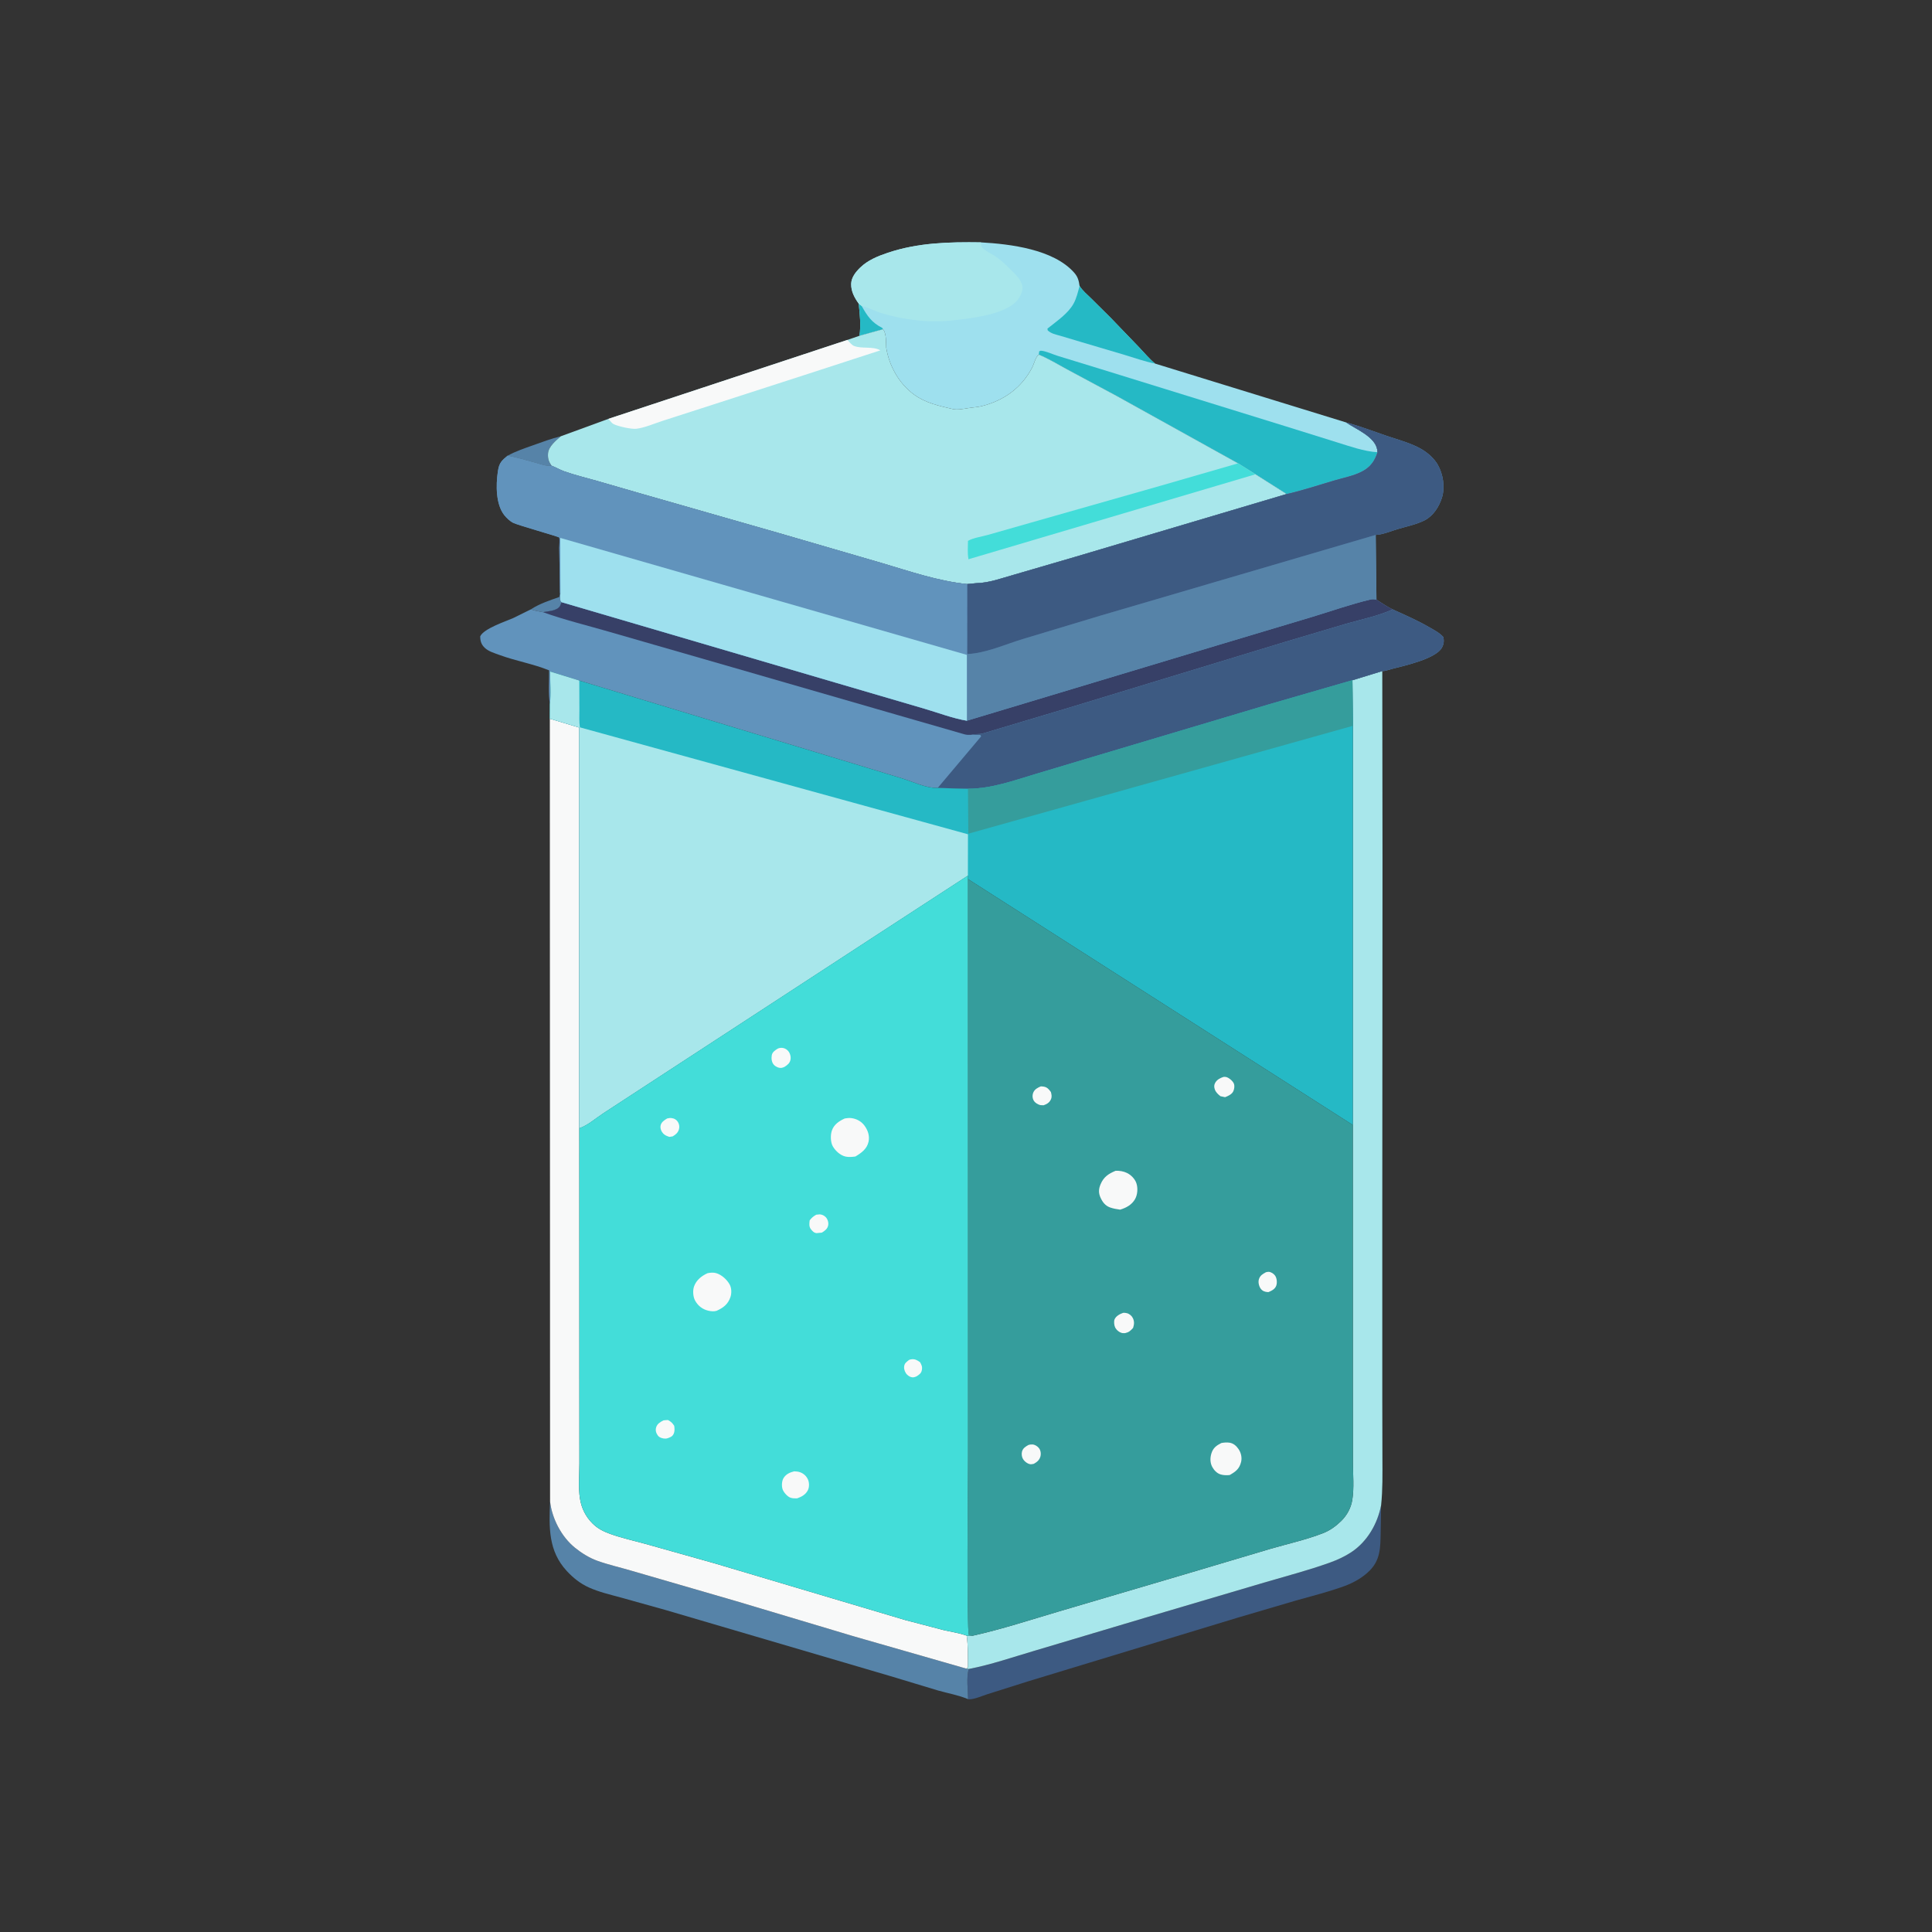 <?xml version="1.0" encoding="utf-8" ?>
<svg xmlns="http://www.w3.org/2000/svg" xmlns:xlink="http://www.w3.org/1999/xlink" width="300" height="300">
	<rect width="100%" height="100%" fill="#333333" stroke="none"/>
	<path fill="#5683A8" transform="scale(0.293 0.293)" d="M296.736 314.418L297.018 314.324C296.946 315.564 296.579 317.661 297.266 318.753L297.603 319.13C296.874 321.188 296.604 322.051 294.5 322.986C292.377 323.928 290.006 323.969 287.772 324.435C285.489 323.934 283.611 323.811 281.357 322.932C286.001 319.893 291.182 318.23 296.381 316.4L296.736 314.418Z"/>
	<path fill="#5683A8" transform="scale(0.293 0.293)" d="M269.008 241.507C273.314 239.136 277.914 237.611 282.532 235.968C287.431 234.225 292.125 232.434 297.195 231.213C294.589 233.513 290.719 236.594 290.436 240.292C290.228 243.003 290.801 244.596 292.296 246.816C289.836 247.327 286.331 245.984 283.931 245.321C278.966 243.949 274.064 242.519 269.008 241.507Z"/>
	<path fill="#3D5A82" transform="scale(0.293 0.293)" d="M513.433 884.506C525.276 882.218 536.847 878.19 548.41 874.797L608.597 856.848L669.746 838.766C681.485 835.312 693.422 832.217 704.939 828.069C708.836 826.666 712.851 824.813 716.29 822.508C724.687 816.88 730.051 807.508 731.94 797.72L731.706 812.364C731.535 820.101 731.645 826.622 725.75 832.495C722.12 836.112 717.24 838.846 712.454 840.588C704.025 843.656 695.231 845.852 686.605 848.283L655.5 857.435L545 891.006L523.265 897.875C520.601 898.725 516.369 900.63 513.608 900.567L513.062 900.5C513.015 895.992 512.026 888.646 513.433 884.506Z"/>
	<path fill="#5683A8" transform="scale(0.293 0.293)" d="M291.516 795.769C292.564 804.846 297.553 814.468 304.75 820.278C308.191 823.055 312.321 825.635 316.488 827.135C322.47 829.289 328.96 830.738 335.077 832.563L390.218 848.574L452.508 867.204L512.127 884.318L513.433 884.506C512.026 888.646 513.015 895.992 513.062 900.5C508.161 898.407 502.323 897.377 497.157 895.91L472.074 888.332L352.838 853.283L329.011 846.625C323.443 845.112 317.316 843.675 312.047 841.283C307.496 839.216 303.739 836.21 300.36 832.555C290.508 821.901 290.97 809.385 291.516 795.769Z"/>
	<path fill="#F8F9F9" transform="scale(0.293 0.293)" d="M291.385 380.863L306.994 385.567L307.009 597.916L307.042 737.94L307.061 775.582C307.064 781.582 306.427 788.416 307.381 794.308C308.198 799.353 310.377 803.75 314 807.36C316.79 810.14 319.79 811.616 323.446 812.934C329.524 815.126 336.061 816.55 342.301 818.272L378.694 828.51L479.828 858.595L499.814 863.827C503.974 864.809 508.28 865.391 512.309 866.846C513.107 872.361 512.962 877.94 512.976 883.5L512.127 884.318L452.508 867.204L390.218 848.574L335.077 832.563C328.96 830.738 322.47 829.289 316.488 827.135C312.321 825.635 308.191 823.055 304.75 820.278C297.553 814.468 292.564 804.846 291.516 795.769L291.385 380.863Z"/>
	<path fill="#A8E7EB" transform="scale(0.293 0.293)" d="M716.74 360.501L732.56 355.64L732.677 455.613L732.567 638.125L732.564 741.777L732.63 772.768C732.658 781.079 732.806 789.441 731.94 797.72C730.051 807.508 724.687 816.88 716.29 822.508C712.851 824.813 708.836 826.666 704.939 828.069C693.422 832.217 681.485 835.312 669.746 838.766L608.597 856.848L548.41 874.797C536.847 878.19 525.276 882.218 513.433 884.506L512.127 884.318L512.976 883.5C512.962 877.94 513.107 872.361 512.309 866.846L515.396 866.9C530.704 863.494 545.959 858.508 561 854.053L626.975 834.595L673.364 820.803C682.662 818.109 692.221 816.016 701.263 812.492C704.815 811.108 708.077 808.744 710.784 806.07C713.887 803.004 715.977 799.178 716.674 794.826C717.683 788.529 717.019 781.414 717.013 775.008L716.981 736.274L716.961 596.215L716.997 384.647L716.74 360.501Z"/>
	<path fill="#9EE0EE" transform="scale(0.293 0.293)" d="M455.076 160.898C452.829 157.74 451.012 154.435 451.096 150.446C451.167 147.037 453.504 144.124 455.84 141.848C459.9 137.893 465.192 135.747 470.491 133.969C486.591 128.567 503.042 128.207 519.83 128.444C535.443 129.326 558.315 132.104 569.26 144.48C571.233 146.71 571.723 148.671 572.139 151.548C573.687 154.04 576.015 155.957 578.108 157.989L588.719 168.521L603.682 184.069C606.399 186.905 609.094 190.184 612.118 192.672L713.394 223.877C718.59 227.456 728.556 231.339 729.848 238.139L730.005 239.672C728.445 244.46 726.207 247.604 721.629 249.945C717.18 252.22 711.666 253.255 706.86 254.672C698.596 257.108 690.259 259.889 681.865 261.815L665.363 251.354L656.137 245.555L591.909 209.908L565.355 195.657C560.502 193.056 555.607 190.008 550.511 187.939C548.713 189.274 548.093 192.689 547.044 194.713C541.415 205.569 532.028 212.281 520.294 215.229C517.915 215.827 515.478 215.892 513.066 216.303C510.615 216.695 507.35 217.357 504.916 216.788C497.628 215.084 490.576 213.61 484.411 209.112C476.465 203.315 471.179 193.887 469.656 184.217C469.562 181.463 469.745 176.53 467.977 174.473L455.476 177.951C456.342 172.423 455.672 166.436 455.076 160.898Z"/>
	<path fill="#25B9C5" transform="scale(0.293 0.293)" d="M455.076 160.898L456.666 162.187C459.636 167.465 461.944 170.93 467.551 173.774L467.977 174.473L455.476 177.951C456.342 172.423 455.672 166.436 455.076 160.898Z"/>
	<path fill="#25B9C5" transform="scale(0.293 0.293)" d="M572.139 151.548C573.687 154.04 576.015 155.957 578.108 157.989L588.719 168.521L603.682 184.069C606.399 186.905 609.094 190.184 612.118 192.672C606.815 191.648 601.502 189.751 596.336 188.185L572.591 181.144L561.927 177.961C559.52 177.259 557.106 176.86 555.25 175.086C555.114 173.91 554.891 174.334 555.666 173.712C560.186 170.084 566.045 166.133 568.908 160.991C570.527 158.084 571.265 154.736 572.139 151.548Z"/>
	<path fill="#A8E7EB" transform="scale(0.293 0.293)" d="M455.076 160.898C452.829 157.74 451.012 154.435 451.096 150.446C451.167 147.037 453.504 144.124 455.84 141.848C459.9 137.893 465.192 135.747 470.491 133.969C486.591 128.567 503.042 128.207 519.83 128.444C520.185 130.568 520.138 131.172 522 132.494C523.991 133.907 526.263 134.937 528.263 136.358C531.293 138.512 534.085 141.394 536.75 143.991C538.763 145.952 541.183 148.592 541.779 151.441C542.28 153.839 540.891 156.83 539.491 158.702C533.541 166.658 514.89 168.669 505.365 169.738C492.513 171.179 479.432 169.659 467.07 165.932C463.589 164.882 460.169 162.827 456.666 162.187L455.076 160.898Z"/>
	<path fill="#25B9C5" transform="scale(0.293 0.293)" d="M550.511 187.939L550.75 186.182C551.083 186.076 551.401 185.84 551.75 185.865C554.258 186.046 558.021 187.813 560.498 188.58L583.939 195.774L681.672 226.032L708.418 234.38C715.29 236.506 722.81 239.227 730.005 239.672C728.445 244.46 726.207 247.604 721.629 249.945C717.18 252.22 711.666 253.255 706.86 254.672C698.596 257.108 690.259 259.889 681.865 261.815L665.363 251.354L656.137 245.555L591.909 209.908L565.355 195.657C560.502 193.056 555.607 190.008 550.511 187.939Z"/>
	<path fill="#A8E7EB" transform="scale(0.293 0.293)" d="M455.476 177.951L467.977 174.473C469.745 176.53 469.562 181.463 469.656 184.217C471.179 193.887 476.465 203.315 484.411 209.112C490.576 213.61 497.628 215.084 504.916 216.788C507.35 217.357 510.615 216.695 513.066 216.303C515.478 215.892 517.915 215.827 520.294 215.229C532.028 212.281 541.415 205.569 547.044 194.713C548.093 192.689 548.713 189.274 550.511 187.939C555.607 190.008 560.502 193.056 565.355 195.657L591.909 209.908L656.137 245.555L665.363 251.354L681.865 261.815L569.761 295.134L537.5 304.544C531.273 306.282 524.103 308.964 517.592 309.044L512.526 309.535C497.001 307.952 481.96 302.719 467.073 298.322L412.723 282.5L341.216 262.034L316.237 254.816C310.488 253.175 304.521 251.764 298.898 249.743C296.773 248.979 294.882 247.834 292.804 247.004L292.296 246.816C290.801 244.596 290.228 243.003 290.436 240.292C290.719 236.594 294.589 233.513 297.195 231.213L322.424 221.982L449.107 180.14L455.476 177.951Z"/>
	<path fill="#43DDD9" transform="scale(0.293 0.293)" d="M656.137 245.555L665.363 251.354L513.207 296.402L513.183 295.856C512.675 292.993 512.989 289.568 512.991 286.635C515.73 285.048 520.356 284.375 523.45 283.507L546.641 276.893L615.05 257.432L656.137 245.555Z"/>
	<path fill="#F8F9F9" transform="scale(0.293 0.293)" d="M322.424 221.982L449.107 180.14C449.987 181.098 451.342 182.824 452.556 183.317C456.775 185.031 462.504 183.327 466.553 185.675L428.5 198.048L378.297 214.282L350.983 223.089C346.723 224.462 341.678 226.704 337.25 227.225C334.587 227.538 327.689 225.994 325.219 224.776C324.432 224.388 323.928 223.711 323.371 223.07L322.782 222.419L322.424 221.982Z"/>
	<path fill="#6193BC" transform="scale(0.293 0.293)" d="M713.394 223.877C720.716 225.827 727.829 228.594 735 231.029C741.21 233.138 747.915 234.824 753.592 238.181C756.765 240.056 760.09 243.043 761.942 246.25C764.819 251.232 765.908 258.227 764.174 263.75C762.685 268.492 759.638 273.34 755.096 275.695C750.728 277.959 745.069 279.082 740.357 280.507C736.938 281.541 732.606 283.367 729.078 283.487L729.472 317.785C732.288 319.605 735.063 321.51 738.094 322.957C744.598 325.923 751.179 328.78 757.374 332.362C759.999 333.88 762.812 335.296 764.871 337.56C765.396 339.6 765.186 341.319 764.175 343.199C760.956 349.184 743.958 352.882 737.75 354.485C736.45 354.821 733.84 355.764 732.56 355.64L716.74 360.501L672.384 373.325L579.5 401.032L549.042 410.15C537.259 413.676 525.393 418.026 512.98 418.019L496.936 417.596C491.061 417.79 484 414.381 478.411 412.632L455.796 405.734L306.997 360.673L291.513 355.899C291.542 361.422 292.161 367.761 291.413 373.187C290.536 367.587 291.069 360.977 290.992 355.259C282.59 351.822 273.288 350.275 264.713 347.113C262.137 346.164 258.987 345.272 256.959 343.372C255.064 341.596 254.512 339.779 254.487 337.25C256.337 333.125 267.998 329.323 272.004 327.539L281.357 322.932C283.611 323.811 285.489 323.934 287.772 324.435C290.006 323.969 292.377 323.928 294.5 322.986C296.604 322.051 296.874 321.188 297.603 319.13L297.266 318.753C296.579 317.661 296.946 315.564 297.018 314.324L296.736 314.418L296.4 290.372C296.391 289.45 296.693 285.51 296.344 284.862C296.075 284.363 274.831 278.463 272.031 277.108C270.287 276.264 268.458 274.529 267.25 272.997C262.723 267.257 262.794 257.111 263.819 250.086L263.955 249.25C264.562 245.351 265.976 243.948 269.008 241.507C274.064 242.519 278.966 243.949 283.931 245.321C286.331 245.984 289.836 247.327 292.296 246.816L292.804 247.004C294.882 247.834 296.773 248.979 298.898 249.743C304.521 251.764 310.488 253.175 316.237 254.816L341.216 262.034L412.723 282.5L467.073 298.322C481.96 302.719 497.001 307.952 512.526 309.535L517.592 309.044C524.103 308.964 531.273 306.282 537.5 304.544L569.761 295.134L681.865 261.815C690.259 259.889 698.596 257.108 706.86 254.672C711.666 253.255 717.18 252.22 721.629 249.945C726.207 247.604 728.445 244.46 730.005 239.672L729.848 238.139C728.556 231.339 718.59 227.456 713.394 223.877Z"/>
	<path fill="#374067" transform="scale(0.293 0.293)" d="M512.416 381.952L645.754 341.809L695.486 326.913C705.543 323.864 715.803 320.239 726.012 317.795C727.335 317.479 728.156 317.533 729.472 317.785C732.288 319.605 735.063 321.51 738.094 322.957C730.294 326.497 721.701 328.19 713.5 330.55L680.914 340.229L565 375.528L520.841 388.716C518.824 389.284 516.709 388.802 514.722 389.417C513.467 389.501 512.456 389.497 511.216 389.186L474.414 378.572L387.698 353.511L322.238 334.652C310.798 331.341 298.964 328.47 287.772 324.435C290.006 323.969 292.377 323.928 294.5 322.986C296.604 322.051 296.874 321.188 297.603 319.13L442.882 361.795L489.903 375.582C497.217 377.717 504.932 380.711 512.416 381.952Z"/>
	<path fill="#5683A8" transform="scale(0.293 0.293)" d="M512.511 346.628C522.397 346.226 532.503 341.567 541.931 338.705L583.375 326.219L729.078 283.487L729.472 317.785C728.156 317.533 727.335 317.479 726.012 317.795C715.803 320.239 705.543 323.864 695.486 326.913L645.754 341.809L512.416 381.952L512.402 347.067L512.511 346.628Z"/>
	<path fill="#3D5A82" transform="scale(0.293 0.293)" d="M738.094 322.957C744.598 325.923 751.179 328.78 757.374 332.362C759.999 333.88 762.812 335.296 764.871 337.56C765.396 339.6 765.186 341.319 764.175 343.199C760.956 349.184 743.958 352.882 737.75 354.485C736.45 354.821 733.84 355.764 732.56 355.64L716.74 360.501L672.384 373.325L579.5 401.032L549.042 410.15C537.259 413.676 525.393 418.026 512.98 418.019L496.936 417.596L519.977 390.25L519.5 389.449L514.722 389.417C516.709 388.802 518.824 389.284 520.841 388.716L565 375.528L680.914 340.229L713.5 330.55C721.701 328.19 730.294 326.497 738.094 322.957Z"/>
	<path fill="#3D5A82" transform="scale(0.293 0.293)" d="M713.394 223.877C720.716 225.827 727.829 228.594 735 231.029C741.21 233.138 747.915 234.824 753.592 238.181C756.765 240.056 760.09 243.043 761.942 246.25C764.819 251.232 765.908 258.227 764.174 263.75C762.685 268.492 759.638 273.34 755.096 275.695C750.728 277.959 745.069 279.082 740.357 280.507C736.938 281.541 732.606 283.367 729.078 283.487L583.375 326.219L541.931 338.705C532.503 341.567 522.397 346.226 512.511 346.628L512.526 309.535L517.592 309.044C524.103 308.964 531.273 306.282 537.5 304.544L569.761 295.134L681.865 261.815C690.259 259.889 698.596 257.108 706.86 254.672C711.666 253.255 717.18 252.22 721.629 249.945C726.207 247.604 728.445 244.46 730.005 239.672L729.848 238.139C728.556 231.339 718.59 227.456 713.394 223.877Z"/>
	<path fill="#6193BC" transform="scale(0.293 0.293)" d="M296.736 314.418L296.4 290.372C296.391 289.45 296.693 285.51 296.344 284.862C296.075 284.363 274.831 278.463 272.031 277.108C270.287 276.264 268.458 274.529 267.25 272.997C262.723 267.257 262.794 257.111 263.819 250.086L263.955 249.25C264.562 245.351 265.976 243.948 269.008 241.507C274.064 242.519 278.966 243.949 283.931 245.321C286.331 245.984 289.836 247.327 292.296 246.816L292.804 247.004C294.882 247.834 296.773 248.979 298.898 249.743C304.521 251.764 310.488 253.175 316.237 254.816L341.216 262.034L412.723 282.5L467.073 298.322C481.96 302.719 497.001 307.952 512.526 309.535L512.511 346.628L512.402 347.067L512.416 381.952C504.932 380.711 497.217 377.717 489.903 375.582L442.882 361.795L297.603 319.13L297.266 318.753C296.579 317.661 296.946 315.564 297.018 314.324L296.736 314.418Z"/>
	<path fill="#9EE0EE" transform="scale(0.293 0.293)" d="M297.018 314.324L296.932 285.07L512.402 347.067L512.416 381.952C504.932 380.711 497.217 377.717 489.903 375.582L442.882 361.795L297.603 319.13L297.266 318.753C296.579 317.661 296.946 315.564 297.018 314.324Z"/>
	<path fill="#25B9C5" transform="scale(0.293 0.293)" d="M291.413 373.187C292.161 367.761 291.542 361.422 291.513 355.899L306.997 360.673L455.796 405.734L478.411 412.632C484 414.381 491.061 417.79 496.936 417.596L512.98 418.019C525.393 418.026 537.259 413.676 549.042 410.15L579.5 401.032L672.384 373.325L716.74 360.501L716.997 384.647L716.961 596.215L512.965 465.857L512.945 464.028L463.895 495.942L352.145 568.83L319.869 589.892C316.184 592.288 311.165 596.614 307.009 597.916L306.994 385.567L291.385 380.863L291.413 373.187Z"/>
	<path fill="#359D9C" transform="scale(0.293 0.293)" d="M512.98 418.019C525.393 418.026 537.259 413.676 549.042 410.15L579.5 401.032L672.384 373.325L716.74 360.501L716.997 384.647L513.17 441.831L512.98 418.019Z"/>
	<path fill="#A8E7EB" transform="scale(0.293 0.293)" d="M291.413 373.187C292.161 367.761 291.542 361.422 291.513 355.899L306.997 360.673L307.057 376.225C307.072 379.243 306.842 382.49 307.312 385.467L512.988 442.134L512.945 464.028L463.895 495.942L352.145 568.83L319.869 589.892C316.184 592.288 311.165 596.614 307.009 597.916L306.994 385.567L291.385 380.863L291.413 373.187Z"/>
	<path fill="#359D9C" transform="scale(0.293 0.293)" d="M512.965 465.857L716.961 596.215L716.981 736.274L717.013 775.008C717.019 781.414 717.683 788.529 716.674 794.826C715.977 799.178 713.887 803.004 710.784 806.07C708.077 808.744 704.815 811.108 701.263 812.492C692.221 816.016 682.662 818.109 673.364 820.803L626.975 834.595L561 854.053C545.959 858.508 530.704 863.494 515.396 866.9L513.5 866.616C512.165 864.241 513.01 780.515 513.009 771.487L512.965 465.857Z"/>
	<path fill="#F8F9F9" transform="scale(0.293 0.293)" d="M551.557 575.75C552.09 575.732 552.661 575.796 553.19 575.884C555.021 576.191 555.941 577.345 556.943 578.75C557.292 580.17 557.563 581.239 556.941 582.627C556.159 584.371 554.794 585.146 553.078 585.75L551.542 585.688C550.161 585.488 548.474 584.405 547.797 583.195C547.042 581.845 547.063 580.119 547.723 578.75C548.472 577.197 550.053 576.387 551.557 575.75Z"/>
	<path fill="#F8F9F9" transform="scale(0.293 0.293)" d="M670.881 674.25C671.335 674.142 671.784 674.011 672.258 674.016C673.551 674.03 675.021 674.99 675.751 676.035C676.685 677.373 676.919 679.638 676.419 681.212C675.803 683.149 674.007 684.017 672.286 684.75L671.873 684.766C670.349 684.657 669.049 684.224 668.114 682.931C667.193 681.659 666.691 679.493 667.179 677.949C667.827 675.901 669.135 675.239 670.881 674.25Z"/>
	<path fill="#F8F9F9" transform="scale(0.293 0.293)" d="M545.101 765.75C545.849 765.533 546.416 765.478 547.209 765.523C548.498 765.595 549.84 766.468 550.617 767.468C551.542 768.657 551.779 770.448 551.377 771.911C550.854 773.81 549.56 774.824 547.937 775.75C547.395 775.87 546.811 776.029 546.25 776.004C544.705 775.933 542.942 774.518 542.157 773.233C541.5 772.157 541.299 770.564 541.609 769.344C542.081 767.485 543.554 766.6 545.101 765.75Z"/>
	<path fill="#F8F9F9" transform="scale(0.293 0.293)" d="M648.335 570.75C648.93 570.69 649.044 570.644 649.701 570.761C651.183 571.024 653.309 572.857 653.883 574.219C654.388 575.416 654.151 577.053 653.666 578.203C652.942 579.921 650.861 580.853 649.25 581.472L646.75 580.935C645.503 579.907 644.298 578.84 643.777 577.25C643.362 575.98 643.369 574.923 644.066 573.75C645.032 572.123 646.626 571.323 648.335 570.75Z"/>
	<path fill="#F8F9F9" transform="scale(0.293 0.293)" d="M595.262 695.75C595.903 695.713 596.545 695.772 597.171 695.924C598.508 696.25 599.755 697.283 600.359 698.515C601.254 700.341 601.086 701.88 600.493 703.75C599.076 705.298 598.32 706.039 596.25 706.516L595 706.514C593.34 706.279 591.685 704.935 590.953 703.414C590.469 702.408 590.226 700.297 590.672 699.238C591.438 697.415 593.525 696.347 595.262 695.75Z"/>
	<path fill="#F8F9F9" transform="scale(0.293 0.293)" d="M647.259 764.75C648.605 764.49 650.297 764.351 651.649 764.577C653.735 764.925 655.242 766.289 656.396 767.985C657.736 769.954 658.308 772.552 657.716 774.874C656.79 778.504 654.814 779.94 651.682 781.718C650.045 781.893 648.334 781.865 646.75 781.353C644.876 780.748 643.326 779.082 642.428 777.379C641.263 775.167 641.281 772.601 642.003 770.25C642.893 767.351 644.652 766.074 647.259 764.75Z"/>
	<path fill="#F8F9F9" transform="scale(0.293 0.293)" d="M591.232 620.47C593.345 620.404 595.372 620.709 597.296 621.643C599.418 622.674 601.499 624.805 602.25 627.071C603.108 629.658 602.888 633.125 601.532 635.5C599.818 638.503 596.848 640.109 593.641 641.069C591.852 640.825 589.946 640.51 588.25 639.891C585.732 638.971 584.292 637.048 583.226 634.677C582.091 632.153 582.229 630.047 583.304 627.526C584.953 623.658 587.541 622.022 591.232 620.47Z"/>
	<path fill="#43DDD9" transform="scale(0.293 0.293)" d="M307.009 597.916C311.165 596.614 316.184 592.288 319.869 589.892L352.145 568.83L463.895 495.942L512.945 464.028L512.965 465.857L513.009 771.487C513.01 780.515 512.165 864.241 513.5 866.616L515.396 866.9L512.309 866.846C508.28 865.391 503.974 864.809 499.814 863.827L479.828 858.595L378.694 828.51L342.301 818.272C336.061 816.55 329.524 815.126 323.446 812.934C319.79 811.616 316.79 810.14 314 807.36C310.377 803.75 308.198 799.353 307.381 794.308C306.427 788.416 307.064 781.582 307.061 775.582L307.042 737.94L307.009 597.916Z"/>
	<path fill="#F8F9F9" transform="scale(0.293 0.293)" d="M481.718 720.75C482.194 720.539 482.173 720.521 482.779 720.414C484.762 720.066 486.031 720.798 487.592 721.902C488.454 723.482 488.911 724.361 488.515 726.25C488.17 727.9 487.05 728.553 485.75 729.414C485.317 729.59 484.708 729.867 484.25 729.914C482.871 730.055 481.851 729.528 480.864 728.637C479.797 727.672 479.05 725.943 479.138 724.5C479.263 722.477 480.299 721.901 481.718 720.75Z"/>
	<path fill="#F8F9F9" transform="scale(0.293 0.293)" d="M353.566 592.75C354.321 592.593 355.011 592.438 355.788 592.524C357.321 592.693 358.515 593.379 359.334 594.725C359.988 595.8 360.177 597.164 359.851 598.38C359.342 600.285 358.095 601.298 356.478 602.25L354.75 602.501C353.53 602.112 352.445 601.718 351.528 600.781C350.504 599.736 349.819 598.067 350.076 596.585C350.402 594.706 352.077 593.648 353.566 592.75Z"/>
	<path fill="#F8F9F9" transform="scale(0.293 0.293)" d="M351.615 752.75C352.381 752.607 353.22 752.614 354 752.56C355.632 753.446 356.329 754.086 357.317 755.652C357.52 757.204 357.653 758.537 356.951 760C356.275 761.411 355.041 761.774 353.681 762.25C353.145 762.373 353.13 762.402 352.49 762.405C351.156 762.41 349.408 761.873 348.613 760.75C347.679 759.429 347.253 757.984 347.75 756.405C348.35 754.498 349.952 753.605 351.615 752.75Z"/>
	<path fill="#F8F9F9" transform="scale(0.293 0.293)" d="M432.583 643.75L434.367 643.57C435.566 643.585 436.862 644.211 437.667 645.097C438.682 646.214 439.187 647.907 438.903 649.395C438.541 651.294 437.078 652.311 435.558 653.25L432.75 653.513C431.419 653.405 430.601 652.495 429.822 651.525C428.64 650.056 428.902 648.483 429.1 646.75C430.178 645.328 431.033 644.623 432.583 643.75Z"/>
	<path fill="#F8F9F9" transform="scale(0.293 0.293)" d="M412.142 555.75C412.669 555.545 412.896 555.426 413.506 555.351C415.074 555.159 416.553 555.745 417.617 556.89C418.689 558.043 419.232 559.959 418.952 561.5C418.593 563.474 417.341 564.386 415.75 565.412C415.198 565.641 414.87 565.808 414.25 565.912C412.839 566.149 411.119 565.362 410.163 564.337C408.918 563.001 408.723 560.972 409.012 559.25C409.295 557.566 410.813 556.587 412.142 555.75Z"/>
	<path fill="#F8F9F9" transform="scale(0.293 0.293)" d="M420.894 779.75C422.019 779.804 423.034 779.865 424.099 780.263C425.993 780.97 427.468 782.364 428.25 784.231C428.926 785.845 428.933 788.205 428.137 789.773C426.958 792.096 424.813 793.255 422.461 794.074C421.184 794.095 419.999 794.139 418.785 793.666C417.222 793.057 415.286 790.849 414.75 789.27C414.193 787.628 414.293 785 415.17 783.47C416.42 781.286 418.562 780.325 420.894 779.75Z"/>
	<path fill="#F8F9F9" transform="scale(0.293 0.293)" d="M374.972 674.75C376.359 674.448 378.093 674.306 379.467 674.696C382.395 675.526 385.211 678.078 386.672 680.699C387.735 682.605 387.8 685.402 387.098 687.438C385.781 691.253 383.309 693.086 379.75 694.691C378.347 695.086 376.917 694.96 375.496 694.646C372.355 693.952 369.94 692.082 368.382 689.272C367.277 687.279 367.052 683.932 367.818 681.775C369.024 678.379 371.792 676.197 374.972 674.75Z"/>
	<path fill="#F8F9F9" transform="scale(0.293 0.293)" d="M447.676 592.75C448.816 592.542 450.057 592.413 451.208 592.557C453.936 592.899 456.466 594.273 458.113 596.496C459.938 598.959 460.963 601.929 460.32 604.996C459.506 608.882 456.503 611.006 453.333 612.908C451.677 613.135 449.904 613.295 448.25 612.969C445.408 612.408 442.641 609.859 441.287 607.377C440.155 605.302 440.075 601.625 440.792 599.372C441.866 595.993 444.608 594.164 447.676 592.75Z"/>
</svg>
